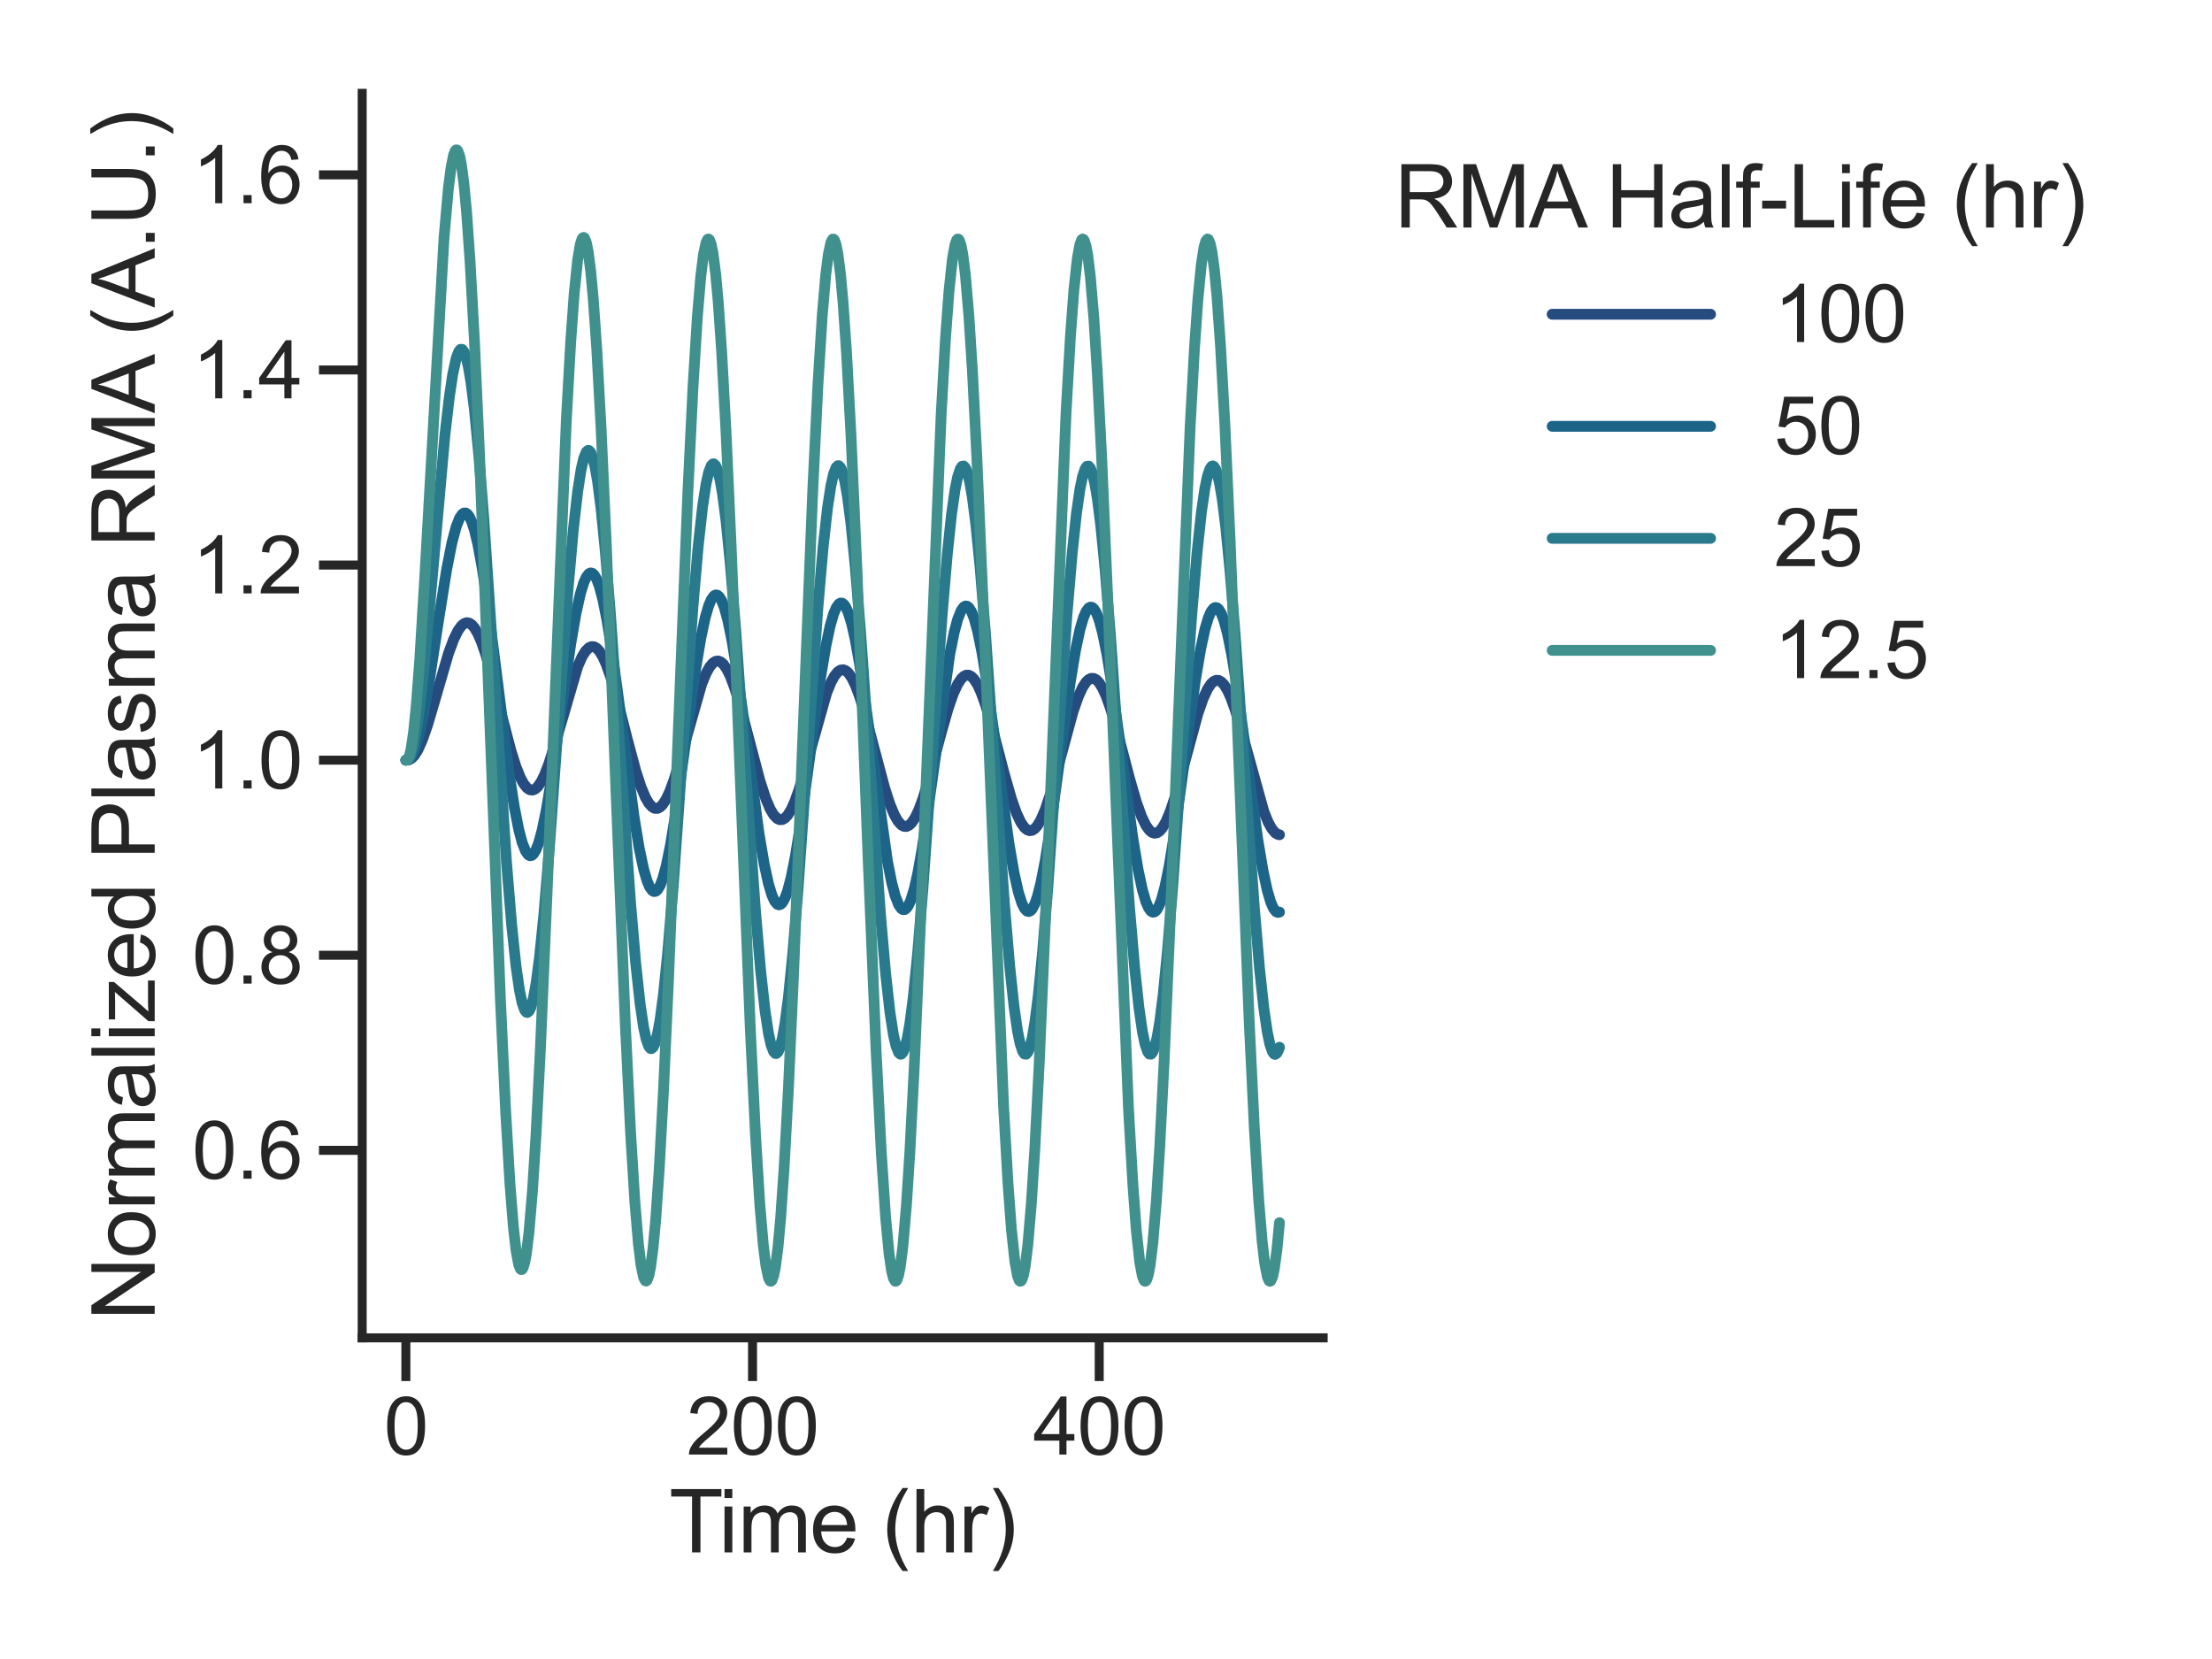 <?xml version="1.0" encoding="utf-8" standalone="no"?>
<!DOCTYPE svg PUBLIC "-//W3C//DTD SVG 1.1//EN"
  "http://www.w3.org/Graphics/SVG/1.1/DTD/svg11.dtd">
<svg xmlns:xlink="http://www.w3.org/1999/xlink" width="460.8pt" height="345.6pt" viewBox="0 0 460.8 345.6" xmlns="http://www.w3.org/2000/svg" version="1.1">
 <defs>
  <style type="text/css">*{stroke-linejoin: round; stroke-linecap: butt}</style>
 </defs>
 <g id="figure_1">
  <g id="patch_1">
   <path d="M 0 345.6 
L 460.8 345.6 
L 460.8 0 
L 0 0 
z
" style="fill: #ffffff"/>
  </g>
  <g id="axes_1">
   <g id="patch_2">
    <path d="M 75.45 278.7 
L 275.64 278.7 
L 275.64 19.44 
L 75.45 19.44 
z
" style="fill: #ffffff"/>
   </g>
   <g id="matplotlib.axis_1">
    <g id="xtick_1">
     <g id="line2d_1">
      <defs>
       <path id="m64bf153aa2" d="M 0 0 
L 0 9 
" style="stroke: #262626; stroke-width: 1.875"/>
      </defs>
      <g>
       <use xlink:href="#m64bf153aa2" x="84.55" y="278.7" style="fill: #262626; stroke: #262626; stroke-width: 1.875"/>
      </g>
     </g>
     <g id="text_1">
      <!-- 0 -->
      <g style="fill: #262626" transform="translate(79.962 303.01) scale(0.165 -0.165)">
       <defs>
        <path id="ArialMT-30" d="M 266 2259 
Q 266 3072 433 3567 
Q 600 4063 929 4331 
Q 1259 4600 1759 4600 
Q 2128 4600 2406 4451 
Q 2684 4303 2865 4023 
Q 3047 3744 3150 3342 
Q 3253 2941 3253 2259 
Q 3253 1453 3087 958 
Q 2922 463 2592 192 
Q 2263 -78 1759 -78 
Q 1097 -78 719 397 
Q 266 969 266 2259 
z
M 844 2259 
Q 844 1131 1108 757 
Q 1372 384 1759 384 
Q 2147 384 2411 759 
Q 2675 1134 2675 2259 
Q 2675 3391 2411 3762 
Q 2147 4134 1753 4134 
Q 1366 4134 1134 3806 
Q 844 3388 844 2259 
z
" transform="scale(0.016)"/>
       </defs>
       <use xlink:href="#ArialMT-30"/>
      </g>
     </g>
    </g>
    <g id="xtick_2">
     <g id="line2d_2">
      <g>
       <use xlink:href="#m64bf153aa2" x="156.768" y="278.7" style="fill: #262626; stroke: #262626; stroke-width: 1.875"/>
      </g>
     </g>
     <g id="text_2">
      <!-- 200 -->
      <g style="fill: #262626" transform="translate(143.005 303.01) scale(0.165 -0.165)">
       <defs>
        <path id="ArialMT-32" d="M 3222 541 
L 3222 0 
L 194 0 
Q 188 203 259 391 
Q 375 700 629 1000 
Q 884 1300 1366 1694 
Q 2113 2306 2375 2664 
Q 2638 3022 2638 3341 
Q 2638 3675 2398 3904 
Q 2159 4134 1775 4134 
Q 1369 4134 1125 3890 
Q 881 3647 878 3216 
L 300 3275 
Q 359 3922 746 4261 
Q 1134 4600 1788 4600 
Q 2447 4600 2831 4234 
Q 3216 3869 3216 3328 
Q 3216 3053 3103 2787 
Q 2991 2522 2730 2228 
Q 2469 1934 1863 1422 
Q 1356 997 1212 845 
Q 1069 694 975 541 
L 3222 541 
z
" transform="scale(0.016)"/>
       </defs>
       <use xlink:href="#ArialMT-32"/>
       <use xlink:href="#ArialMT-30" transform="translate(55.615 0)"/>
       <use xlink:href="#ArialMT-30" transform="translate(111.23 0)"/>
      </g>
     </g>
    </g>
    <g id="xtick_3">
     <g id="line2d_3">
      <g>
       <use xlink:href="#m64bf153aa2" x="228.987" y="278.7" style="fill: #262626; stroke: #262626; stroke-width: 1.875"/>
      </g>
     </g>
     <g id="text_3">
      <!-- 400 -->
      <g style="fill: #262626" transform="translate(215.223 303.01) scale(0.165 -0.165)">
       <defs>
        <path id="ArialMT-34" d="M 2069 0 
L 2069 1097 
L 81 1097 
L 81 1613 
L 2172 4581 
L 2631 4581 
L 2631 1613 
L 3250 1613 
L 3250 1097 
L 2631 1097 
L 2631 0 
L 2069 0 
z
M 2069 1613 
L 2069 3678 
L 634 1613 
L 2069 1613 
z
" transform="scale(0.016)"/>
       </defs>
       <use xlink:href="#ArialMT-34"/>
       <use xlink:href="#ArialMT-30" transform="translate(55.615 0)"/>
       <use xlink:href="#ArialMT-30" transform="translate(111.23 0)"/>
      </g>
     </g>
    </g>
    <g id="text_4">
     <!-- Time (hr) -->
     <g style="fill: #262626" transform="translate(139.389 323.393) scale(0.18 -0.18)">
      <defs>
       <path id="ArialMT-54" d="M 1659 0 
L 1659 4041 
L 150 4041 
L 150 4581 
L 3781 4581 
L 3781 4041 
L 2266 4041 
L 2266 0 
L 1659 0 
z
" transform="scale(0.016)"/>
       <path id="ArialMT-69" d="M 425 3934 
L 425 4581 
L 988 4581 
L 988 3934 
L 425 3934 
z
M 425 0 
L 425 3319 
L 988 3319 
L 988 0 
L 425 0 
z
" transform="scale(0.016)"/>
       <path id="ArialMT-6d" d="M 422 0 
L 422 3319 
L 925 3319 
L 925 2853 
Q 1081 3097 1340 3245 
Q 1600 3394 1931 3394 
Q 2300 3394 2536 3241 
Q 2772 3088 2869 2813 
Q 3263 3394 3894 3394 
Q 4388 3394 4653 3120 
Q 4919 2847 4919 2278 
L 4919 0 
L 4359 0 
L 4359 2091 
Q 4359 2428 4304 2576 
Q 4250 2725 4106 2815 
Q 3963 2906 3769 2906 
Q 3419 2906 3187 2673 
Q 2956 2441 2956 1928 
L 2956 0 
L 2394 0 
L 2394 2156 
Q 2394 2531 2256 2718 
Q 2119 2906 1806 2906 
Q 1569 2906 1367 2781 
Q 1166 2656 1075 2415 
Q 984 2175 984 1722 
L 984 0 
L 422 0 
z
" transform="scale(0.016)"/>
       <path id="ArialMT-65" d="M 2694 1069 
L 3275 997 
Q 3138 488 2766 206 
Q 2394 -75 1816 -75 
Q 1088 -75 661 373 
Q 234 822 234 1631 
Q 234 2469 665 2931 
Q 1097 3394 1784 3394 
Q 2450 3394 2872 2941 
Q 3294 2488 3294 1666 
Q 3294 1616 3291 1516 
L 816 1516 
Q 847 969 1125 678 
Q 1403 388 1819 388 
Q 2128 388 2347 550 
Q 2566 713 2694 1069 
z
M 847 1978 
L 2700 1978 
Q 2663 2397 2488 2606 
Q 2219 2931 1791 2931 
Q 1403 2931 1139 2672 
Q 875 2413 847 1978 
z
" transform="scale(0.016)"/>
       <path id="ArialMT-20" transform="scale(0.016)"/>
       <path id="ArialMT-28" d="M 1497 -1347 
Q 1031 -759 709 28 
Q 388 816 388 1659 
Q 388 2403 628 3084 
Q 909 3875 1497 4659 
L 1900 4659 
Q 1522 4009 1400 3731 
Q 1209 3300 1100 2831 
Q 966 2247 966 1656 
Q 966 153 1900 -1347 
L 1497 -1347 
z
" transform="scale(0.016)"/>
       <path id="ArialMT-68" d="M 422 0 
L 422 4581 
L 984 4581 
L 984 2938 
Q 1378 3394 1978 3394 
Q 2347 3394 2619 3248 
Q 2891 3103 3008 2847 
Q 3125 2591 3125 2103 
L 3125 0 
L 2563 0 
L 2563 2103 
Q 2563 2525 2380 2717 
Q 2197 2909 1863 2909 
Q 1613 2909 1392 2779 
Q 1172 2650 1078 2428 
Q 984 2206 984 1816 
L 984 0 
L 422 0 
z
" transform="scale(0.016)"/>
       <path id="ArialMT-72" d="M 416 0 
L 416 3319 
L 922 3319 
L 922 2816 
Q 1116 3169 1280 3281 
Q 1444 3394 1641 3394 
Q 1925 3394 2219 3213 
L 2025 2691 
Q 1819 2813 1613 2813 
Q 1428 2813 1281 2702 
Q 1134 2591 1072 2394 
Q 978 2094 978 1738 
L 978 0 
L 416 0 
z
" transform="scale(0.016)"/>
       <path id="ArialMT-29" d="M 791 -1347 
L 388 -1347 
Q 1322 153 1322 1656 
Q 1322 2244 1188 2822 
Q 1081 3291 891 3722 
Q 769 4003 388 4659 
L 791 4659 
Q 1378 3875 1659 3084 
Q 1900 2403 1900 1659 
Q 1900 816 1576 28 
Q 1253 -759 791 -1347 
z
" transform="scale(0.016)"/>
      </defs>
      <use xlink:href="#ArialMT-54"/>
      <use xlink:href="#ArialMT-69" transform="translate(57.334 0)"/>
      <use xlink:href="#ArialMT-6d" transform="translate(79.551 0)"/>
      <use xlink:href="#ArialMT-65" transform="translate(162.852 0)"/>
      <use xlink:href="#ArialMT-20" transform="translate(218.467 0)"/>
      <use xlink:href="#ArialMT-28" transform="translate(246.25 0)"/>
      <use xlink:href="#ArialMT-68" transform="translate(279.551 0)"/>
      <use xlink:href="#ArialMT-72" transform="translate(335.166 0)"/>
      <use xlink:href="#ArialMT-29" transform="translate(368.467 0)"/>
     </g>
    </g>
   </g>
   <g id="matplotlib.axis_2">
    <g id="ytick_1">
     <g id="line2d_4">
      <defs>
       <path id="m9d90e3fe13" d="M 0 0 
L -9 0 
" style="stroke: #262626; stroke-width: 1.875"/>
      </defs>
      <g>
       <use xlink:href="#m9d90e3fe13" x="75.45" y="239.635" style="fill: #262626; stroke: #262626; stroke-width: 1.875"/>
      </g>
     </g>
     <g id="text_5">
      <!-- 0.6 -->
      <g style="fill: #262626" transform="translate(40.015 245.54) scale(0.165 -0.165)">
       <defs>
        <path id="ArialMT-2e" d="M 581 0 
L 581 641 
L 1222 641 
L 1222 0 
L 581 0 
z
" transform="scale(0.016)"/>
        <path id="ArialMT-36" d="M 3184 3459 
L 2625 3416 
Q 2550 3747 2413 3897 
Q 2184 4138 1850 4138 
Q 1581 4138 1378 3988 
Q 1113 3794 959 3422 
Q 806 3050 800 2363 
Q 1003 2672 1297 2822 
Q 1591 2972 1913 2972 
Q 2475 2972 2870 2558 
Q 3266 2144 3266 1488 
Q 3266 1056 3080 686 
Q 2894 316 2569 119 
Q 2244 -78 1831 -78 
Q 1128 -78 684 439 
Q 241 956 241 2144 
Q 241 3472 731 4075 
Q 1159 4600 1884 4600 
Q 2425 4600 2770 4297 
Q 3116 3994 3184 3459 
z
M 888 1484 
Q 888 1194 1011 928 
Q 1134 663 1356 523 
Q 1578 384 1822 384 
Q 2178 384 2434 671 
Q 2691 959 2691 1453 
Q 2691 1928 2437 2201 
Q 2184 2475 1800 2475 
Q 1419 2475 1153 2201 
Q 888 1928 888 1484 
z
" transform="scale(0.016)"/>
       </defs>
       <use xlink:href="#ArialMT-30"/>
       <use xlink:href="#ArialMT-2e" transform="translate(55.615 0)"/>
       <use xlink:href="#ArialMT-36" transform="translate(83.398 0)"/>
      </g>
     </g>
    </g>
    <g id="ytick_2">
     <g id="line2d_5">
      <g>
       <use xlink:href="#m9d90e3fe13" x="75.45" y="198.994" style="fill: #262626; stroke: #262626; stroke-width: 1.875"/>
      </g>
     </g>
     <g id="text_6">
      <!-- 0.8 -->
      <g style="fill: #262626" transform="translate(40.015 204.899) scale(0.165 -0.165)">
       <defs>
        <path id="ArialMT-38" d="M 1131 2484 
Q 781 2613 612 2850 
Q 444 3088 444 3419 
Q 444 3919 803 4259 
Q 1163 4600 1759 4600 
Q 2359 4600 2725 4251 
Q 3091 3903 3091 3403 
Q 3091 3084 2923 2848 
Q 2756 2613 2416 2484 
Q 2838 2347 3058 2040 
Q 3278 1734 3278 1309 
Q 3278 722 2862 322 
Q 2447 -78 1769 -78 
Q 1091 -78 675 323 
Q 259 725 259 1325 
Q 259 1772 486 2073 
Q 713 2375 1131 2484 
z
M 1019 3438 
Q 1019 3113 1228 2906 
Q 1438 2700 1772 2700 
Q 2097 2700 2305 2904 
Q 2513 3109 2513 3406 
Q 2513 3716 2298 3927 
Q 2084 4138 1766 4138 
Q 1444 4138 1231 3931 
Q 1019 3725 1019 3438 
z
M 838 1322 
Q 838 1081 952 856 
Q 1066 631 1291 507 
Q 1516 384 1775 384 
Q 2178 384 2440 643 
Q 2703 903 2703 1303 
Q 2703 1709 2433 1975 
Q 2163 2241 1756 2241 
Q 1359 2241 1098 1978 
Q 838 1716 838 1322 
z
" transform="scale(0.016)"/>
       </defs>
       <use xlink:href="#ArialMT-30"/>
       <use xlink:href="#ArialMT-2e" transform="translate(55.615 0)"/>
       <use xlink:href="#ArialMT-38" transform="translate(83.398 0)"/>
      </g>
     </g>
    </g>
    <g id="ytick_3">
     <g id="line2d_6">
      <g>
       <use xlink:href="#m9d90e3fe13" x="75.45" y="158.353" style="fill: #262626; stroke: #262626; stroke-width: 1.875"/>
      </g>
     </g>
     <g id="text_7">
      <!-- 1.0 -->
      <g style="fill: #262626" transform="translate(40.015 164.258) scale(0.165 -0.165)">
       <defs>
        <path id="ArialMT-31" d="M 2384 0 
L 1822 0 
L 1822 3584 
Q 1619 3391 1289 3197 
Q 959 3003 697 2906 
L 697 3450 
Q 1169 3672 1522 3987 
Q 1875 4303 2022 4600 
L 2384 4600 
L 2384 0 
z
" transform="scale(0.016)"/>
       </defs>
       <use xlink:href="#ArialMT-31"/>
       <use xlink:href="#ArialMT-2e" transform="translate(55.615 0)"/>
       <use xlink:href="#ArialMT-30" transform="translate(83.398 0)"/>
      </g>
     </g>
    </g>
    <g id="ytick_4">
     <g id="line2d_7">
      <g>
       <use xlink:href="#m9d90e3fe13" x="75.45" y="117.711" style="fill: #262626; stroke: #262626; stroke-width: 1.875"/>
      </g>
     </g>
     <g id="text_8">
      <!-- 1.2 -->
      <g style="fill: #262626" transform="translate(40.015 123.617) scale(0.165 -0.165)">
       <use xlink:href="#ArialMT-31"/>
       <use xlink:href="#ArialMT-2e" transform="translate(55.615 0)"/>
       <use xlink:href="#ArialMT-32" transform="translate(83.398 0)"/>
      </g>
     </g>
    </g>
    <g id="ytick_5">
     <g id="line2d_8">
      <g>
       <use xlink:href="#m9d90e3fe13" x="75.45" y="77.07" style="fill: #262626; stroke: #262626; stroke-width: 1.875"/>
      </g>
     </g>
     <g id="text_9">
      <!-- 1.4 -->
      <g style="fill: #262626" transform="translate(40.015 82.975) scale(0.165 -0.165)">
       <use xlink:href="#ArialMT-31"/>
       <use xlink:href="#ArialMT-2e" transform="translate(55.615 0)"/>
       <use xlink:href="#ArialMT-34" transform="translate(83.398 0)"/>
      </g>
     </g>
    </g>
    <g id="ytick_6">
     <g id="line2d_9">
      <g>
       <use xlink:href="#m9d90e3fe13" x="75.45" y="36.429" style="fill: #262626; stroke: #262626; stroke-width: 1.875"/>
      </g>
     </g>
     <g id="text_10">
      <!-- 1.6 -->
      <g style="fill: #262626" transform="translate(40.015 42.334) scale(0.165 -0.165)">
       <use xlink:href="#ArialMT-31"/>
       <use xlink:href="#ArialMT-2e" transform="translate(55.615 0)"/>
       <use xlink:href="#ArialMT-36" transform="translate(83.398 0)"/>
      </g>
     </g>
    </g>
    <g id="text_11">
     <!-- Normalized Plasma RMA (A.U.) -->
     <g style="fill: #262626" transform="translate(32.227 275.094) rotate(-90) scale(0.18 -0.18)">
      <defs>
       <path id="ArialMT-4e" d="M 488 0 
L 488 4581 
L 1109 4581 
L 3516 984 
L 3516 4581 
L 4097 4581 
L 4097 0 
L 3475 0 
L 1069 3600 
L 1069 0 
L 488 0 
z
" transform="scale(0.016)"/>
       <path id="ArialMT-6f" d="M 213 1659 
Q 213 2581 725 3025 
Q 1153 3394 1769 3394 
Q 2453 3394 2887 2945 
Q 3322 2497 3322 1706 
Q 3322 1066 3130 698 
Q 2938 331 2570 128 
Q 2203 -75 1769 -75 
Q 1072 -75 642 372 
Q 213 819 213 1659 
z
M 791 1659 
Q 791 1022 1069 705 
Q 1347 388 1769 388 
Q 2188 388 2466 706 
Q 2744 1025 2744 1678 
Q 2744 2294 2464 2611 
Q 2184 2928 1769 2928 
Q 1347 2928 1069 2612 
Q 791 2297 791 1659 
z
" transform="scale(0.016)"/>
       <path id="ArialMT-61" d="M 2588 409 
Q 2275 144 1986 34 
Q 1697 -75 1366 -75 
Q 819 -75 525 192 
Q 231 459 231 875 
Q 231 1119 342 1320 
Q 453 1522 633 1644 
Q 813 1766 1038 1828 
Q 1203 1872 1538 1913 
Q 2219 1994 2541 2106 
Q 2544 2222 2544 2253 
Q 2544 2597 2384 2738 
Q 2169 2928 1744 2928 
Q 1347 2928 1158 2789 
Q 969 2650 878 2297 
L 328 2372 
Q 403 2725 575 2942 
Q 747 3159 1072 3276 
Q 1397 3394 1825 3394 
Q 2250 3394 2515 3294 
Q 2781 3194 2906 3042 
Q 3031 2891 3081 2659 
Q 3109 2516 3109 2141 
L 3109 1391 
Q 3109 606 3145 398 
Q 3181 191 3288 0 
L 2700 0 
Q 2613 175 2588 409 
z
M 2541 1666 
Q 2234 1541 1622 1453 
Q 1275 1403 1131 1340 
Q 988 1278 909 1158 
Q 831 1038 831 891 
Q 831 666 1001 516 
Q 1172 366 1500 366 
Q 1825 366 2078 508 
Q 2331 650 2450 897 
Q 2541 1088 2541 1459 
L 2541 1666 
z
" transform="scale(0.016)"/>
       <path id="ArialMT-6c" d="M 409 0 
L 409 4581 
L 972 4581 
L 972 0 
L 409 0 
z
" transform="scale(0.016)"/>
       <path id="ArialMT-7a" d="M 125 0 
L 125 456 
L 2238 2881 
Q 1878 2863 1603 2863 
L 250 2863 
L 250 3319 
L 2963 3319 
L 2963 2947 
L 1166 841 
L 819 456 
Q 1197 484 1528 484 
L 3063 484 
L 3063 0 
L 125 0 
z
" transform="scale(0.016)"/>
       <path id="ArialMT-64" d="M 2575 0 
L 2575 419 
Q 2259 -75 1647 -75 
Q 1250 -75 917 144 
Q 584 363 401 755 
Q 219 1147 219 1656 
Q 219 2153 384 2558 
Q 550 2963 881 3178 
Q 1213 3394 1622 3394 
Q 1922 3394 2156 3267 
Q 2391 3141 2538 2938 
L 2538 4581 
L 3097 4581 
L 3097 0 
L 2575 0 
z
M 797 1656 
Q 797 1019 1065 703 
Q 1334 388 1700 388 
Q 2069 388 2326 689 
Q 2584 991 2584 1609 
Q 2584 2291 2321 2609 
Q 2059 2928 1675 2928 
Q 1300 2928 1048 2622 
Q 797 2316 797 1656 
z
" transform="scale(0.016)"/>
       <path id="ArialMT-50" d="M 494 0 
L 494 4581 
L 2222 4581 
Q 2678 4581 2919 4538 
Q 3256 4481 3484 4323 
Q 3713 4166 3852 3881 
Q 3991 3597 3991 3256 
Q 3991 2672 3619 2267 
Q 3247 1863 2275 1863 
L 1100 1863 
L 1100 0 
L 494 0 
z
M 1100 2403 
L 2284 2403 
Q 2872 2403 3119 2622 
Q 3366 2841 3366 3238 
Q 3366 3525 3220 3729 
Q 3075 3934 2838 4000 
Q 2684 4041 2272 4041 
L 1100 4041 
L 1100 2403 
z
" transform="scale(0.016)"/>
       <path id="ArialMT-73" d="M 197 991 
L 753 1078 
Q 800 744 1014 566 
Q 1228 388 1613 388 
Q 2000 388 2187 545 
Q 2375 703 2375 916 
Q 2375 1106 2209 1216 
Q 2094 1291 1634 1406 
Q 1016 1563 777 1677 
Q 538 1791 414 1992 
Q 291 2194 291 2438 
Q 291 2659 392 2848 
Q 494 3038 669 3163 
Q 800 3259 1026 3326 
Q 1253 3394 1513 3394 
Q 1903 3394 2198 3281 
Q 2494 3169 2634 2976 
Q 2775 2784 2828 2463 
L 2278 2388 
Q 2241 2644 2061 2787 
Q 1881 2931 1553 2931 
Q 1166 2931 1000 2803 
Q 834 2675 834 2503 
Q 834 2394 903 2306 
Q 972 2216 1119 2156 
Q 1203 2125 1616 2013 
Q 2213 1853 2448 1751 
Q 2684 1650 2818 1456 
Q 2953 1263 2953 975 
Q 2953 694 2789 445 
Q 2625 197 2315 61 
Q 2006 -75 1616 -75 
Q 969 -75 630 194 
Q 291 463 197 991 
z
" transform="scale(0.016)"/>
       <path id="ArialMT-52" d="M 503 0 
L 503 4581 
L 2534 4581 
Q 3147 4581 3465 4457 
Q 3784 4334 3975 4021 
Q 4166 3709 4166 3331 
Q 4166 2844 3850 2509 
Q 3534 2175 2875 2084 
Q 3116 1969 3241 1856 
Q 3506 1613 3744 1247 
L 4541 0 
L 3778 0 
L 3172 953 
Q 2906 1366 2734 1584 
Q 2563 1803 2427 1890 
Q 2291 1978 2150 2013 
Q 2047 2034 1813 2034 
L 1109 2034 
L 1109 0 
L 503 0 
z
M 1109 2559 
L 2413 2559 
Q 2828 2559 3062 2645 
Q 3297 2731 3419 2920 
Q 3541 3109 3541 3331 
Q 3541 3656 3305 3865 
Q 3069 4075 2559 4075 
L 1109 4075 
L 1109 2559 
z
" transform="scale(0.016)"/>
       <path id="ArialMT-4d" d="M 475 0 
L 475 4581 
L 1388 4581 
L 2472 1338 
Q 2622 884 2691 659 
Q 2769 909 2934 1394 
L 4031 4581 
L 4847 4581 
L 4847 0 
L 4263 0 
L 4263 3834 
L 2931 0 
L 2384 0 
L 1059 3900 
L 1059 0 
L 475 0 
z
" transform="scale(0.016)"/>
       <path id="ArialMT-41" d="M -9 0 
L 1750 4581 
L 2403 4581 
L 4278 0 
L 3588 0 
L 3053 1388 
L 1138 1388 
L 634 0 
L -9 0 
z
M 1313 1881 
L 2866 1881 
L 2388 3150 
Q 2169 3728 2063 4100 
Q 1975 3659 1816 3225 
L 1313 1881 
z
" transform="scale(0.016)"/>
       <path id="ArialMT-55" d="M 3500 4581 
L 4106 4581 
L 4106 1934 
Q 4106 1244 3950 837 
Q 3794 431 3386 176 
Q 2978 -78 2316 -78 
Q 1672 -78 1262 144 
Q 853 366 678 786 
Q 503 1206 503 1934 
L 503 4581 
L 1109 4581 
L 1109 1938 
Q 1109 1341 1220 1058 
Q 1331 775 1601 622 
Q 1872 469 2263 469 
Q 2931 469 3215 772 
Q 3500 1075 3500 1938 
L 3500 4581 
z
" transform="scale(0.016)"/>
      </defs>
      <use xlink:href="#ArialMT-4e"/>
      <use xlink:href="#ArialMT-6f" transform="translate(72.217 0)"/>
      <use xlink:href="#ArialMT-72" transform="translate(127.832 0)"/>
      <use xlink:href="#ArialMT-6d" transform="translate(161.133 0)"/>
      <use xlink:href="#ArialMT-61" transform="translate(244.434 0)"/>
      <use xlink:href="#ArialMT-6c" transform="translate(300.049 0)"/>
      <use xlink:href="#ArialMT-69" transform="translate(322.266 0)"/>
      <use xlink:href="#ArialMT-7a" transform="translate(344.482 0)"/>
      <use xlink:href="#ArialMT-65" transform="translate(394.482 0)"/>
      <use xlink:href="#ArialMT-64" transform="translate(450.098 0)"/>
      <use xlink:href="#ArialMT-20" transform="translate(505.713 0)"/>
      <use xlink:href="#ArialMT-50" transform="translate(533.496 0)"/>
      <use xlink:href="#ArialMT-6c" transform="translate(600.195 0)"/>
      <use xlink:href="#ArialMT-61" transform="translate(622.412 0)"/>
      <use xlink:href="#ArialMT-73" transform="translate(678.027 0)"/>
      <use xlink:href="#ArialMT-6d" transform="translate(728.027 0)"/>
      <use xlink:href="#ArialMT-61" transform="translate(811.328 0)"/>
      <use xlink:href="#ArialMT-20" transform="translate(866.943 0)"/>
      <use xlink:href="#ArialMT-52" transform="translate(894.727 0)"/>
      <use xlink:href="#ArialMT-4d" transform="translate(966.943 0)"/>
      <use xlink:href="#ArialMT-41" transform="translate(1050.244 0)"/>
      <use xlink:href="#ArialMT-20" transform="translate(1111.443 0)"/>
      <use xlink:href="#ArialMT-28" transform="translate(1139.227 0)"/>
      <use xlink:href="#ArialMT-41" transform="translate(1172.527 0)"/>
      <use xlink:href="#ArialMT-2e" transform="translate(1239.227 0)"/>
      <use xlink:href="#ArialMT-55" transform="translate(1267.01 0)"/>
      <use xlink:href="#ArialMT-2e" transform="translate(1339.227 0)"/>
      <use xlink:href="#ArialMT-29" transform="translate(1367.01 0)"/>
     </g>
    </g>
   </g>
   <g id="line2d_10">
    <path d="M 84.55 158.353 
L 85.272 158.246 
L 85.815 157.915 
L 86.357 157.329 
L 87.08 156.163 
L 87.983 154.142 
L 89.068 151.039 
L 90.513 146.141 
L 93.405 136.191 
L 94.489 133.248 
L 95.393 131.397 
L 96.116 130.383 
L 96.658 129.92 
L 97.2 129.724 
L 97.743 129.8 
L 98.285 130.149 
L 98.827 130.767 
L 99.55 131.996 
L 100.273 133.656 
L 101.176 136.267 
L 102.441 140.713 
L 104.61 149.41 
L 106.417 156.318 
L 107.502 159.751 
L 108.405 162.002 
L 109.128 163.329 
L 109.851 164.197 
L 110.393 164.531 
L 110.936 164.59 
L 111.478 164.374 
L 112.02 163.889 
L 112.743 162.841 
L 113.466 161.369 
L 114.369 159.006 
L 115.634 154.946 
L 120.333 138.883 
L 121.237 136.839 
L 121.96 135.661 
L 122.683 134.932 
L 123.225 134.696 
L 123.767 134.734 
L 124.309 135.045 
L 124.851 135.625 
L 125.574 136.803 
L 126.297 138.413 
L 127.201 140.959 
L 128.466 145.31 
L 130.635 153.83 
L 132.442 160.576 
L 133.526 163.906 
L 134.43 166.069 
L 135.153 167.325 
L 135.876 168.121 
L 136.418 168.402 
L 136.96 168.408 
L 137.502 168.139 
L 138.044 167.602 
L 138.767 166.487 
L 139.49 164.949 
L 140.394 162.509 
L 141.659 158.349 
L 146.177 142.493 
L 147.081 140.293 
L 147.804 138.98 
L 148.526 138.109 
L 149.069 137.765 
L 149.611 137.693 
L 150.153 137.895 
L 150.695 138.368 
L 151.418 139.409 
L 152.141 140.889 
L 153.045 143.291 
L 154.129 146.832 
L 155.756 152.989 
L 158.286 162.584 
L 159.551 166.454 
L 160.454 168.556 
L 161.177 169.763 
L 161.9 170.509 
L 162.442 170.752 
L 162.985 170.72 
L 163.527 170.415 
L 164.069 169.842 
L 164.792 168.679 
L 165.515 167.096 
L 166.418 164.603 
L 167.683 160.376 
L 172.202 144.365 
L 173.105 142.149 
L 173.828 140.825 
L 174.551 139.944 
L 175.093 139.594 
L 175.635 139.515 
L 176.178 139.712 
L 176.72 140.179 
L 177.443 141.212 
L 178.166 142.683 
L 179.069 145.071 
L 180.154 148.592 
L 181.961 155.415 
L 184.31 164.212 
L 185.395 167.541 
L 186.298 169.723 
L 187.021 171.004 
L 187.744 171.831 
L 188.286 172.137 
L 188.828 172.169 
L 189.371 171.927 
L 189.913 171.415 
L 190.636 170.329 
L 191.359 168.814 
L 192.262 166.389 
L 193.527 162.219 
L 195.877 153.365 
L 197.503 147.633 
L 198.588 144.516 
L 199.491 142.537 
L 200.214 141.43 
L 200.756 140.902 
L 201.298 140.643 
L 201.841 140.658 
L 202.383 140.947 
L 202.925 141.505 
L 203.648 142.651 
L 204.371 144.226 
L 205.274 146.722 
L 206.539 150.986 
L 209.07 160.688 
L 210.696 166.406 
L 211.781 169.459 
L 212.684 171.357 
L 213.407 172.386 
L 213.949 172.852 
L 214.491 173.045 
L 215.034 172.964 
L 215.576 172.609 
L 216.118 171.987 
L 216.841 170.763 
L 217.744 168.652 
L 218.829 165.405 
L 220.275 160.24 
L 223.528 148.277 
L 224.612 145.161 
L 225.516 143.188 
L 226.239 142.088 
L 226.781 141.565 
L 227.323 141.312 
L 227.865 141.333 
L 228.407 141.628 
L 228.949 142.192 
L 229.672 143.345 
L 230.395 144.925 
L 231.299 147.426 
L 232.564 151.69 
L 235.275 162.045 
L 236.721 167.05 
L 237.805 170.073 
L 238.709 171.943 
L 239.432 172.949 
L 239.974 173.396 
L 240.516 173.571 
L 241.058 173.471 
L 241.6 173.098 
L 242.142 172.459 
L 242.865 171.212 
L 243.769 169.075 
L 244.853 165.801 
L 246.299 160.61 
L 249.552 148.634 
L 250.637 145.528 
L 251.54 143.565 
L 252.263 142.475 
L 252.805 141.96 
L 253.347 141.716 
L 253.89 141.746 
L 254.432 142.05 
L 254.974 142.622 
L 255.697 143.786 
L 256.42 145.375 
L 257.323 147.884 
L 258.589 152.155 
L 263.287 169.068 
L 264.191 171.287 
L 264.914 172.605 
L 265.637 173.475 
L 266.179 173.815 
L 266.54 173.891 
L 266.54 173.891 
" clip-path="url(#paf5c4ea83e)" style="fill: none; stroke: #254b7f; stroke-width: 2.25; stroke-linecap: round"/>
   </g>
   <g id="line2d_11">
    <path d="M 84.55 158.353 
L 85.092 158.254 
L 85.453 157.977 
L 85.995 157.153 
L 86.538 155.831 
L 87.26 153.338 
L 88.164 149.189 
L 89.248 143.022 
L 91.236 129.985 
L 93.044 118.64 
L 94.128 113.145 
L 95.032 109.726 
L 95.755 107.898 
L 96.297 107.107 
L 96.658 106.868 
L 97.02 106.864 
L 97.381 107.1 
L 97.743 107.573 
L 98.285 108.725 
L 98.827 110.397 
L 99.55 113.396 
L 100.453 118.27 
L 101.538 125.496 
L 103.164 138.198 
L 106.056 161.124 
L 107.14 168.113 
L 108.044 172.725 
L 108.767 175.477 
L 109.49 177.314 
L 110.032 178.063 
L 110.393 178.257 
L 110.755 178.207 
L 111.116 177.915 
L 111.658 177.03 
L 112.201 175.626 
L 112.924 172.998 
L 113.827 168.627 
L 114.911 162.094 
L 116.538 150.675 
L 118.887 134.163 
L 119.972 127.885 
L 120.875 123.789 
L 121.598 121.408 
L 122.141 120.199 
L 122.683 119.512 
L 123.044 119.352 
L 123.406 119.432 
L 123.767 119.753 
L 124.309 120.68 
L 124.851 122.132 
L 125.574 124.842 
L 126.478 129.363 
L 127.562 136.174 
L 129.008 146.856 
L 132.08 170.127 
L 133.165 176.722 
L 134.068 181.011 
L 134.791 183.508 
L 135.334 184.785 
L 135.876 185.529 
L 136.237 185.723 
L 136.599 185.675 
L 136.96 185.384 
L 137.502 184.5 
L 138.044 183.094 
L 138.767 180.454 
L 139.671 176.045 
L 140.755 169.419 
L 142.382 157.745 
L 144.912 139.389 
L 145.996 132.923 
L 146.9 128.683 
L 147.623 126.195 
L 148.165 124.911 
L 148.707 124.152 
L 149.069 123.944 
L 149.43 123.979 
L 149.792 124.254 
L 150.334 125.115 
L 150.876 126.5 
L 151.599 129.124 
L 152.502 133.537 
L 153.587 140.215 
L 155.033 150.712 
L 158.105 173.547 
L 159.189 179.976 
L 160.093 184.124 
L 160.816 186.507 
L 161.358 187.699 
L 161.9 188.359 
L 162.262 188.497 
L 162.623 188.392 
L 162.985 188.046 
L 163.527 187.081 
L 164.069 185.597 
L 164.792 182.856 
L 165.695 178.328 
L 166.78 171.574 
L 168.406 159.737 
L 170.936 141.205 
L 172.021 134.689 
L 172.924 130.417 
L 173.647 127.91 
L 174.19 126.614 
L 174.732 125.844 
L 175.093 125.63 
L 175.455 125.658 
L 175.816 125.927 
L 176.178 126.436 
L 176.72 127.641 
L 177.443 130.035 
L 178.166 133.264 
L 179.069 138.322 
L 180.334 146.87 
L 184.852 179.302 
L 185.756 183.851 
L 186.479 186.603 
L 187.202 188.475 
L 187.744 189.266 
L 188.105 189.494 
L 188.467 189.479 
L 188.828 189.222 
L 189.19 188.726 
L 189.732 187.541 
L 190.455 185.171 
L 191.178 181.968 
L 192.081 176.944 
L 193.346 168.446 
L 197.865 136.241 
L 198.768 131.746 
L 199.491 129.038 
L 200.214 127.21 
L 200.756 126.452 
L 201.118 126.247 
L 201.479 126.284 
L 201.841 126.562 
L 202.383 127.427 
L 202.925 128.816 
L 203.648 131.442 
L 204.551 135.85 
L 205.636 142.508 
L 207.082 152.946 
L 210.154 175.518 
L 211.238 181.814 
L 212.142 185.838 
L 212.865 188.116 
L 213.407 189.228 
L 213.949 189.806 
L 214.311 189.891 
L 214.672 189.732 
L 215.034 189.333 
L 215.576 188.29 
L 216.118 186.73 
L 216.841 183.894 
L 217.744 179.259 
L 218.829 172.396 
L 220.455 160.446 
L 222.986 141.865 
L 224.07 135.372 
L 224.974 131.136 
L 225.696 128.666 
L 226.239 127.4 
L 226.781 126.662 
L 227.142 126.471 
L 227.504 126.522 
L 227.865 126.814 
L 228.407 127.7 
L 228.949 129.109 
L 229.672 131.759 
L 230.576 136.194 
L 231.66 142.874 
L 233.106 153.324 
L 235.998 174.674 
L 237.082 181.161 
L 237.986 185.388 
L 238.709 187.85 
L 239.251 189.108 
L 239.793 189.837 
L 240.154 190.023 
L 240.516 189.967 
L 240.877 189.669 
L 241.42 188.775 
L 241.962 187.357 
L 242.685 184.697 
L 243.588 180.253 
L 244.673 173.565 
L 246.299 161.739 
L 249.01 141.795 
L 250.094 135.33 
L 250.998 131.125 
L 251.721 128.683 
L 252.263 127.44 
L 252.805 126.726 
L 253.167 126.551 
L 253.528 126.618 
L 253.89 126.926 
L 254.432 127.836 
L 254.974 129.268 
L 255.697 131.946 
L 256.601 136.411 
L 257.685 143.119 
L 259.311 154.963 
L 262.022 174.904 
L 263.107 181.356 
L 264.01 185.547 
L 264.733 187.976 
L 265.275 189.208 
L 265.818 189.911 
L 266.179 190.079 
L 266.54 190.005 
L 266.54 190.005 
" clip-path="url(#paf5c4ea83e)" style="fill: none; stroke: #1c6488; stroke-width: 2.25; stroke-linecap: round"/>
   </g>
   <g id="line2d_12">
    <path d="M 84.55 158.353 
L 84.911 158.287 
L 85.272 157.932 
L 85.634 157.176 
L 86.176 155.237 
L 86.718 152.362 
L 87.441 147.211 
L 88.345 139.005 
L 89.61 125.237 
L 92.682 90.674 
L 93.586 82.835 
L 94.309 77.991 
L 95.032 74.638 
L 95.574 73.196 
L 95.935 72.773 
L 96.297 72.791 
L 96.658 73.256 
L 97.02 74.171 
L 97.562 76.38 
L 98.104 79.574 
L 98.827 85.3 
L 99.731 94.615 
L 100.815 108.45 
L 102.261 130.007 
L 105.514 179.615 
L 106.598 192.769 
L 107.502 201.328 
L 108.225 206.329 
L 108.767 208.91 
L 109.309 210.448 
L 109.67 210.881 
L 109.851 210.921 
L 110.213 210.645 
L 110.574 209.9 
L 111.116 207.921 
L 111.658 204.943 
L 112.381 199.522 
L 113.285 190.672 
L 114.369 177.613 
L 116.177 152.419 
L 118.345 122.644 
L 119.43 110.401 
L 120.333 102.431 
L 121.056 97.807 
L 121.598 95.462 
L 122.141 94.129 
L 122.502 93.817 
L 122.683 93.836 
L 123.044 94.22 
L 123.406 95.067 
L 123.948 97.191 
L 124.49 100.309 
L 125.213 105.919 
L 126.116 115.029 
L 127.201 128.461 
L 128.827 151.797 
L 131.358 188.067 
L 132.442 200.771 
L 133.346 209.088 
L 134.068 213.968 
L 134.611 216.493 
L 135.153 217.996 
L 135.514 218.418 
L 135.695 218.454 
L 136.056 218.174 
L 136.418 217.428 
L 136.96 215.45 
L 137.502 212.473 
L 138.225 207.04 
L 139.129 198.144 
L 140.213 184.954 
L 141.84 161.965 
L 144.37 126.207 
L 145.454 113.715 
L 146.358 105.571 
L 147.081 100.826 
L 147.623 98.4 
L 148.165 96.994 
L 148.526 96.634 
L 148.707 96.63 
L 149.069 96.972 
L 149.43 97.777 
L 149.972 99.843 
L 150.514 102.903 
L 151.237 108.44 
L 152.141 117.457 
L 153.225 130.775 
L 154.852 153.918 
L 157.382 189.828 
L 158.466 202.355 
L 159.37 210.518 
L 160.093 215.272 
L 160.635 217.701 
L 161.177 219.11 
L 161.539 219.469 
L 161.719 219.474 
L 162.081 219.133 
L 162.442 218.326 
L 162.985 216.26 
L 163.527 213.199 
L 164.25 207.661 
L 165.153 198.646 
L 166.238 185.337 
L 167.864 162.224 
L 170.394 126.407 
L 171.479 113.936 
L 172.382 105.825 
L 173.105 101.116 
L 173.647 98.72 
L 174.19 97.346 
L 174.551 97.009 
L 174.732 97.016 
L 175.093 97.381 
L 175.455 98.209 
L 175.997 100.308 
L 176.539 103.401 
L 177.262 108.978 
L 178.166 118.035 
L 179.25 131.385 
L 180.876 154.536 
L 183.407 190.349 
L 184.491 202.798 
L 185.395 210.883 
L 186.117 215.567 
L 186.66 217.943 
L 187.202 219.296 
L 187.563 219.618 
L 187.744 219.604 
L 188.105 219.225 
L 188.467 218.383 
L 189.009 216.263 
L 189.551 213.15 
L 190.274 207.549 
L 191.178 198.465 
L 192.262 185.092 
L 193.889 161.929 
L 196.238 128.461 
L 197.322 115.617 
L 198.226 107.11 
L 198.949 102.041 
L 199.491 99.358 
L 200.033 97.687 
L 200.395 97.149 
L 200.756 97.078 
L 201.118 97.475 
L 201.479 98.334 
L 202.021 100.48 
L 202.564 103.617 
L 203.286 109.248 
L 204.19 118.364 
L 205.274 131.765 
L 207.082 157.625 
L 209.25 188.397 
L 210.335 201.212 
L 211.238 209.688 
L 211.961 214.728 
L 212.503 217.388 
L 213.046 219.036 
L 213.407 219.556 
L 213.769 219.611 
L 214.13 219.199 
L 214.491 218.323 
L 215.034 216.154 
L 215.576 212.994 
L 216.299 207.335 
L 217.202 198.189 
L 218.287 184.761 
L 220.094 158.883 
L 222.263 128.138 
L 223.347 115.352 
L 224.251 106.909 
L 224.974 101.899 
L 225.516 99.263 
L 226.058 97.64 
L 226.419 97.135 
L 226.781 97.098 
L 227.142 97.527 
L 227.504 98.42 
L 228.046 100.613 
L 228.588 103.796 
L 229.311 109.483 
L 230.215 118.66 
L 231.299 132.115 
L 233.106 158.012 
L 235.275 188.733 
L 236.359 201.488 
L 237.263 209.899 
L 237.986 214.88 
L 238.528 217.492 
L 239.07 219.091 
L 239.432 219.578 
L 239.793 219.6 
L 240.154 219.154 
L 240.516 218.245 
L 241.058 216.028 
L 241.6 212.822 
L 242.323 207.106 
L 243.227 197.9 
L 244.311 184.417 
L 246.118 158.502 
L 248.287 127.807 
L 249.372 115.082 
L 250.275 106.703 
L 250.998 101.752 
L 251.54 99.163 
L 252.082 97.59 
L 252.444 97.118 
L 252.625 97.057 
L 252.805 97.114 
L 253.167 97.577 
L 253.528 98.502 
L 254.07 100.744 
L 254.613 103.972 
L 255.335 109.716 
L 256.239 118.953 
L 257.323 132.462 
L 259.131 158.395 
L 261.299 189.065 
L 262.384 201.76 
L 263.287 210.105 
L 264.01 215.027 
L 264.552 217.592 
L 265.095 219.141 
L 265.456 219.596 
L 265.637 219.648 
L 265.998 219.403 
L 266.36 218.691 
L 266.54 218.163 
L 266.54 218.163 
" clip-path="url(#paf5c4ea83e)" style="fill: none; stroke: #287a8c; stroke-width: 2.25; stroke-linecap: round"/>
   </g>
   <g id="line2d_13">
    <path d="M 84.55 158.353 
L 84.911 158.223 
L 85.272 157.524 
L 85.634 156.053 
L 86.176 152.337 
L 86.718 146.93 
L 87.441 137.462 
L 88.526 119.641 
L 92.501 49.522 
L 93.405 39.272 
L 93.947 34.998 
L 94.489 32.285 
L 94.851 31.39 
L 95.032 31.225 
L 95.212 31.249 
L 95.393 31.465 
L 95.755 32.478 
L 96.116 34.263 
L 96.658 38.379 
L 97.2 44.187 
L 97.923 54.437 
L 98.827 70.909 
L 99.911 95.128 
L 101.538 137.353 
L 104.249 208.265 
L 105.333 231.429 
L 106.237 246.681 
L 106.96 255.72 
L 107.502 260.478 
L 108.044 263.415 
L 108.405 264.337 
L 108.586 264.485 
L 108.767 264.425 
L 108.948 264.156 
L 109.309 262.997 
L 109.67 261.015 
L 110.213 256.541 
L 110.936 247.904 
L 111.658 236.469 
L 112.562 218.788 
L 113.827 189.281 
L 117.984 87.407 
L 118.887 71.242 
L 119.61 61.235 
L 120.333 54.166 
L 120.875 50.927 
L 121.237 49.783 
L 121.418 49.52 
L 121.598 49.465 
L 121.779 49.617 
L 122.141 50.538 
L 122.502 52.275 
L 123.044 56.388 
L 123.586 62.242 
L 124.309 72.581 
L 125.213 89.118 
L 126.297 113.209 
L 128.104 159.266 
L 130.273 213.491 
L 131.358 235.834 
L 132.261 250.461 
L 132.984 259.036 
L 133.526 263.465 
L 134.068 266.089 
L 134.43 266.813 
L 134.611 266.864 
L 134.791 266.708 
L 135.153 265.779 
L 135.514 264.031 
L 136.056 259.902 
L 136.599 254.031 
L 137.321 243.671 
L 138.225 227.112 
L 139.309 203.008 
L 141.117 156.964 
L 143.285 102.826 
L 144.37 80.552 
L 145.273 65.994 
L 145.996 57.48 
L 146.539 53.098 
L 147.081 50.523 
L 147.442 49.83 
L 147.623 49.795 
L 147.804 49.966 
L 148.165 50.928 
L 148.526 52.708 
L 149.069 56.883 
L 149.611 62.798 
L 150.334 73.211 
L 151.237 89.827 
L 152.322 113.982 
L 154.129 160.061 
L 156.298 214.158 
L 157.382 236.378 
L 158.286 250.88 
L 159.009 259.342 
L 159.551 263.682 
L 160.093 266.216 
L 160.454 266.878 
L 160.635 266.898 
L 160.816 266.712 
L 161.177 265.722 
L 161.539 263.913 
L 162.081 259.696 
L 162.623 253.742 
L 163.346 243.28 
L 164.25 226.612 
L 165.334 202.411 
L 167.141 156.303 
L 169.31 102.257 
L 170.394 80.091 
L 171.298 65.648 
L 172.021 57.239 
L 172.563 52.941 
L 173.105 50.452 
L 173.467 49.818 
L 173.647 49.813 
L 173.828 50.014 
L 174.19 51.034 
L 174.551 52.872 
L 175.093 57.131 
L 175.635 63.126 
L 176.358 73.637 
L 177.262 90.357 
L 178.527 118.984 
L 180.876 179.571 
L 182.503 218.736 
L 183.587 240.049 
L 184.491 253.599 
L 185.214 261.206 
L 185.756 264.864 
L 186.117 266.292 
L 186.479 266.894 
L 186.66 266.885 
L 186.84 266.67 
L 187.202 265.621 
L 187.563 263.753 
L 188.105 259.452 
L 188.828 251.037 
L 189.551 239.801 
L 190.455 222.316 
L 191.72 192.946 
L 196.057 86.445 
L 196.961 70.531 
L 197.684 60.774 
L 198.407 53.988 
L 198.949 50.976 
L 199.31 49.988 
L 199.491 49.805 
L 199.672 49.829 
L 199.853 50.06 
L 200.214 51.139 
L 200.576 53.035 
L 201.118 57.378 
L 201.841 65.846 
L 202.564 77.13 
L 203.467 94.665 
L 204.732 124.081 
L 209.07 230.514 
L 209.973 246.374 
L 210.696 256.08 
L 211.419 262.812 
L 211.961 265.78 
L 212.323 266.737 
L 212.503 266.905 
L 212.684 266.867 
L 212.865 266.622 
L 213.226 265.515 
L 213.588 263.589 
L 214.13 259.203 
L 214.853 250.683 
L 215.576 239.351 
L 216.479 221.767 
L 217.744 192.303 
L 222.082 85.939 
L 222.986 70.135 
L 223.708 60.479 
L 224.431 53.803 
L 224.974 50.879 
L 225.335 49.95 
L 225.516 49.796 
L 225.696 49.85 
L 225.877 50.11 
L 226.239 51.247 
L 226.6 53.201 
L 227.142 57.629 
L 227.865 66.202 
L 228.588 77.581 
L 229.492 95.214 
L 230.757 124.725 
L 235.094 231.019 
L 235.998 246.769 
L 236.721 256.374 
L 237.444 262.994 
L 237.986 265.876 
L 238.347 266.774 
L 238.528 266.913 
L 238.709 266.845 
L 238.889 266.57 
L 239.251 265.404 
L 239.612 263.421 
L 240.154 258.95 
L 240.877 250.325 
L 241.6 238.899 
L 242.504 221.216 
L 243.769 191.659 
L 247.926 89.017 
L 248.829 72.565 
L 249.552 62.306 
L 250.275 54.971 
L 250.817 51.528 
L 251.179 50.247 
L 251.54 49.791 
L 251.721 49.874 
L 252.082 50.659 
L 252.444 52.264 
L 252.986 56.184 
L 253.528 61.855 
L 254.251 71.969 
L 255.155 88.266 
L 256.239 112.138 
L 258.046 158.032 
L 260.215 212.406 
L 261.299 234.953 
L 262.203 249.802 
L 262.926 258.58 
L 263.468 263.172 
L 264.01 265.967 
L 264.372 266.806 
L 264.552 266.915 
L 264.733 266.818 
L 265.095 266.005 
L 265.456 264.37 
L 265.998 260.408 
L 266.54 254.696 
L 266.54 254.696 
" clip-path="url(#paf5c4ea83e)" style="fill: none; stroke: #40908e; stroke-width: 2.25; stroke-linecap: round"/>
   </g>
   <g id="patch_3">
    <path d="M 75.45 278.7 
L 75.45 19.44 
" style="fill: none; stroke: #262626; stroke-width: 1.875; stroke-linejoin: miter; stroke-linecap: square"/>
   </g>
   <g id="patch_4">
    <path d="M 75.45 278.7 
L 275.64 278.7 
" style="fill: none; stroke: #262626; stroke-width: 1.875; stroke-linejoin: miter; stroke-linecap: square"/>
   </g>
   <g id="legend_1">
    <g id="text_12">
     <!-- RMA Half-Life (hr) -->
     <g style="fill: #262626" transform="translate(290.49 47.393) scale(0.18 -0.18)">
      <defs>
       <path id="ArialMT-48" d="M 513 0 
L 513 4581 
L 1119 4581 
L 1119 2700 
L 3500 2700 
L 3500 4581 
L 4106 4581 
L 4106 0 
L 3500 0 
L 3500 2159 
L 1119 2159 
L 1119 0 
L 513 0 
z
" transform="scale(0.016)"/>
       <path id="ArialMT-66" d="M 556 0 
L 556 2881 
L 59 2881 
L 59 3319 
L 556 3319 
L 556 3672 
Q 556 4006 616 4169 
Q 697 4388 901 4523 
Q 1106 4659 1475 4659 
Q 1713 4659 2000 4603 
L 1916 4113 
Q 1741 4144 1584 4144 
Q 1328 4144 1222 4034 
Q 1116 3925 1116 3625 
L 1116 3319 
L 1763 3319 
L 1763 2881 
L 1116 2881 
L 1116 0 
L 556 0 
z
" transform="scale(0.016)"/>
       <path id="ArialMT-2d" d="M 203 1375 
L 203 1941 
L 1931 1941 
L 1931 1375 
L 203 1375 
z
" transform="scale(0.016)"/>
       <path id="ArialMT-4c" d="M 469 0 
L 469 4581 
L 1075 4581 
L 1075 541 
L 3331 541 
L 3331 0 
L 469 0 
z
" transform="scale(0.016)"/>
      </defs>
      <use xlink:href="#ArialMT-52"/>
      <use xlink:href="#ArialMT-4d" transform="translate(72.217 0)"/>
      <use xlink:href="#ArialMT-41" transform="translate(155.518 0)"/>
      <use xlink:href="#ArialMT-20" transform="translate(216.717 0)"/>
      <use xlink:href="#ArialMT-48" transform="translate(244.5 0)"/>
      <use xlink:href="#ArialMT-61" transform="translate(316.717 0)"/>
      <use xlink:href="#ArialMT-6c" transform="translate(372.332 0)"/>
      <use xlink:href="#ArialMT-66" transform="translate(394.549 0)"/>
      <use xlink:href="#ArialMT-2d" transform="translate(422.332 0)"/>
      <use xlink:href="#ArialMT-4c" transform="translate(455.633 0)"/>
      <use xlink:href="#ArialMT-69" transform="translate(511.248 0)"/>
      <use xlink:href="#ArialMT-66" transform="translate(533.465 0)"/>
      <use xlink:href="#ArialMT-65" transform="translate(561.248 0)"/>
      <use xlink:href="#ArialMT-20" transform="translate(616.863 0)"/>
      <use xlink:href="#ArialMT-28" transform="translate(644.646 0)"/>
      <use xlink:href="#ArialMT-68" transform="translate(677.947 0)"/>
      <use xlink:href="#ArialMT-72" transform="translate(733.562 0)"/>
      <use xlink:href="#ArialMT-29" transform="translate(766.863 0)"/>
     </g>
    </g>
    <g id="line2d_14">
     <path d="M 323.346 65.467 
L 339.846 65.467 
L 356.346 65.467 
" style="fill: none; stroke: #254b7f; stroke-width: 2.25; stroke-linecap: round"/>
    </g>
    <g id="text_13">
     <!-- 100 -->
     <g style="fill: #262626" transform="translate(369.546 71.242) scale(0.165 -0.165)">
      <use xlink:href="#ArialMT-31"/>
      <use xlink:href="#ArialMT-30" transform="translate(55.615 0)"/>
      <use xlink:href="#ArialMT-30" transform="translate(111.23 0)"/>
     </g>
    </g>
    <g id="line2d_15">
     <path d="M 323.346 88.807 
L 339.846 88.807 
L 356.346 88.807 
" style="fill: none; stroke: #1c6488; stroke-width: 2.25; stroke-linecap: round"/>
    </g>
    <g id="text_14">
     <!-- 50 -->
     <g style="fill: #262626" transform="translate(369.546 94.582) scale(0.165 -0.165)">
      <defs>
       <path id="ArialMT-35" d="M 266 1200 
L 856 1250 
Q 922 819 1161 601 
Q 1400 384 1738 384 
Q 2144 384 2425 690 
Q 2706 997 2706 1503 
Q 2706 1984 2436 2262 
Q 2166 2541 1728 2541 
Q 1456 2541 1237 2417 
Q 1019 2294 894 2097 
L 366 2166 
L 809 4519 
L 3088 4519 
L 3088 3981 
L 1259 3981 
L 1013 2750 
Q 1425 3038 1878 3038 
Q 2478 3038 2890 2622 
Q 3303 2206 3303 1553 
Q 3303 931 2941 478 
Q 2500 -78 1738 -78 
Q 1113 -78 717 272 
Q 322 622 266 1200 
z
" transform="scale(0.016)"/>
      </defs>
      <use xlink:href="#ArialMT-35"/>
      <use xlink:href="#ArialMT-30" transform="translate(55.615 0)"/>
     </g>
    </g>
    <g id="line2d_16">
     <path d="M 323.346 112.147 
L 339.846 112.147 
L 356.346 112.147 
" style="fill: none; stroke: #287a8c; stroke-width: 2.25; stroke-linecap: round"/>
    </g>
    <g id="text_15">
     <!-- 25 -->
     <g style="fill: #262626" transform="translate(369.546 117.922) scale(0.165 -0.165)">
      <use xlink:href="#ArialMT-32"/>
      <use xlink:href="#ArialMT-35" transform="translate(55.615 0)"/>
     </g>
    </g>
    <g id="line2d_17">
     <path d="M 323.346 135.487 
L 339.846 135.487 
L 356.346 135.487 
" style="fill: none; stroke: #40908e; stroke-width: 2.25; stroke-linecap: round"/>
    </g>
    <g id="text_16">
     <!-- 12.5 -->
     <g style="fill: #262626" transform="translate(369.546 141.262) scale(0.165 -0.165)">
      <use xlink:href="#ArialMT-31"/>
      <use xlink:href="#ArialMT-32" transform="translate(55.615 0)"/>
      <use xlink:href="#ArialMT-2e" transform="translate(111.23 0)"/>
      <use xlink:href="#ArialMT-35" transform="translate(139.014 0)"/>
     </g>
    </g>
   </g>
  </g>
 </g>
 <defs>
  <clipPath id="paf5c4ea83e">
   <rect x="75.45" y="19.44" width="200.19" height="259.26"/>
  </clipPath>
 </defs>
</svg>
